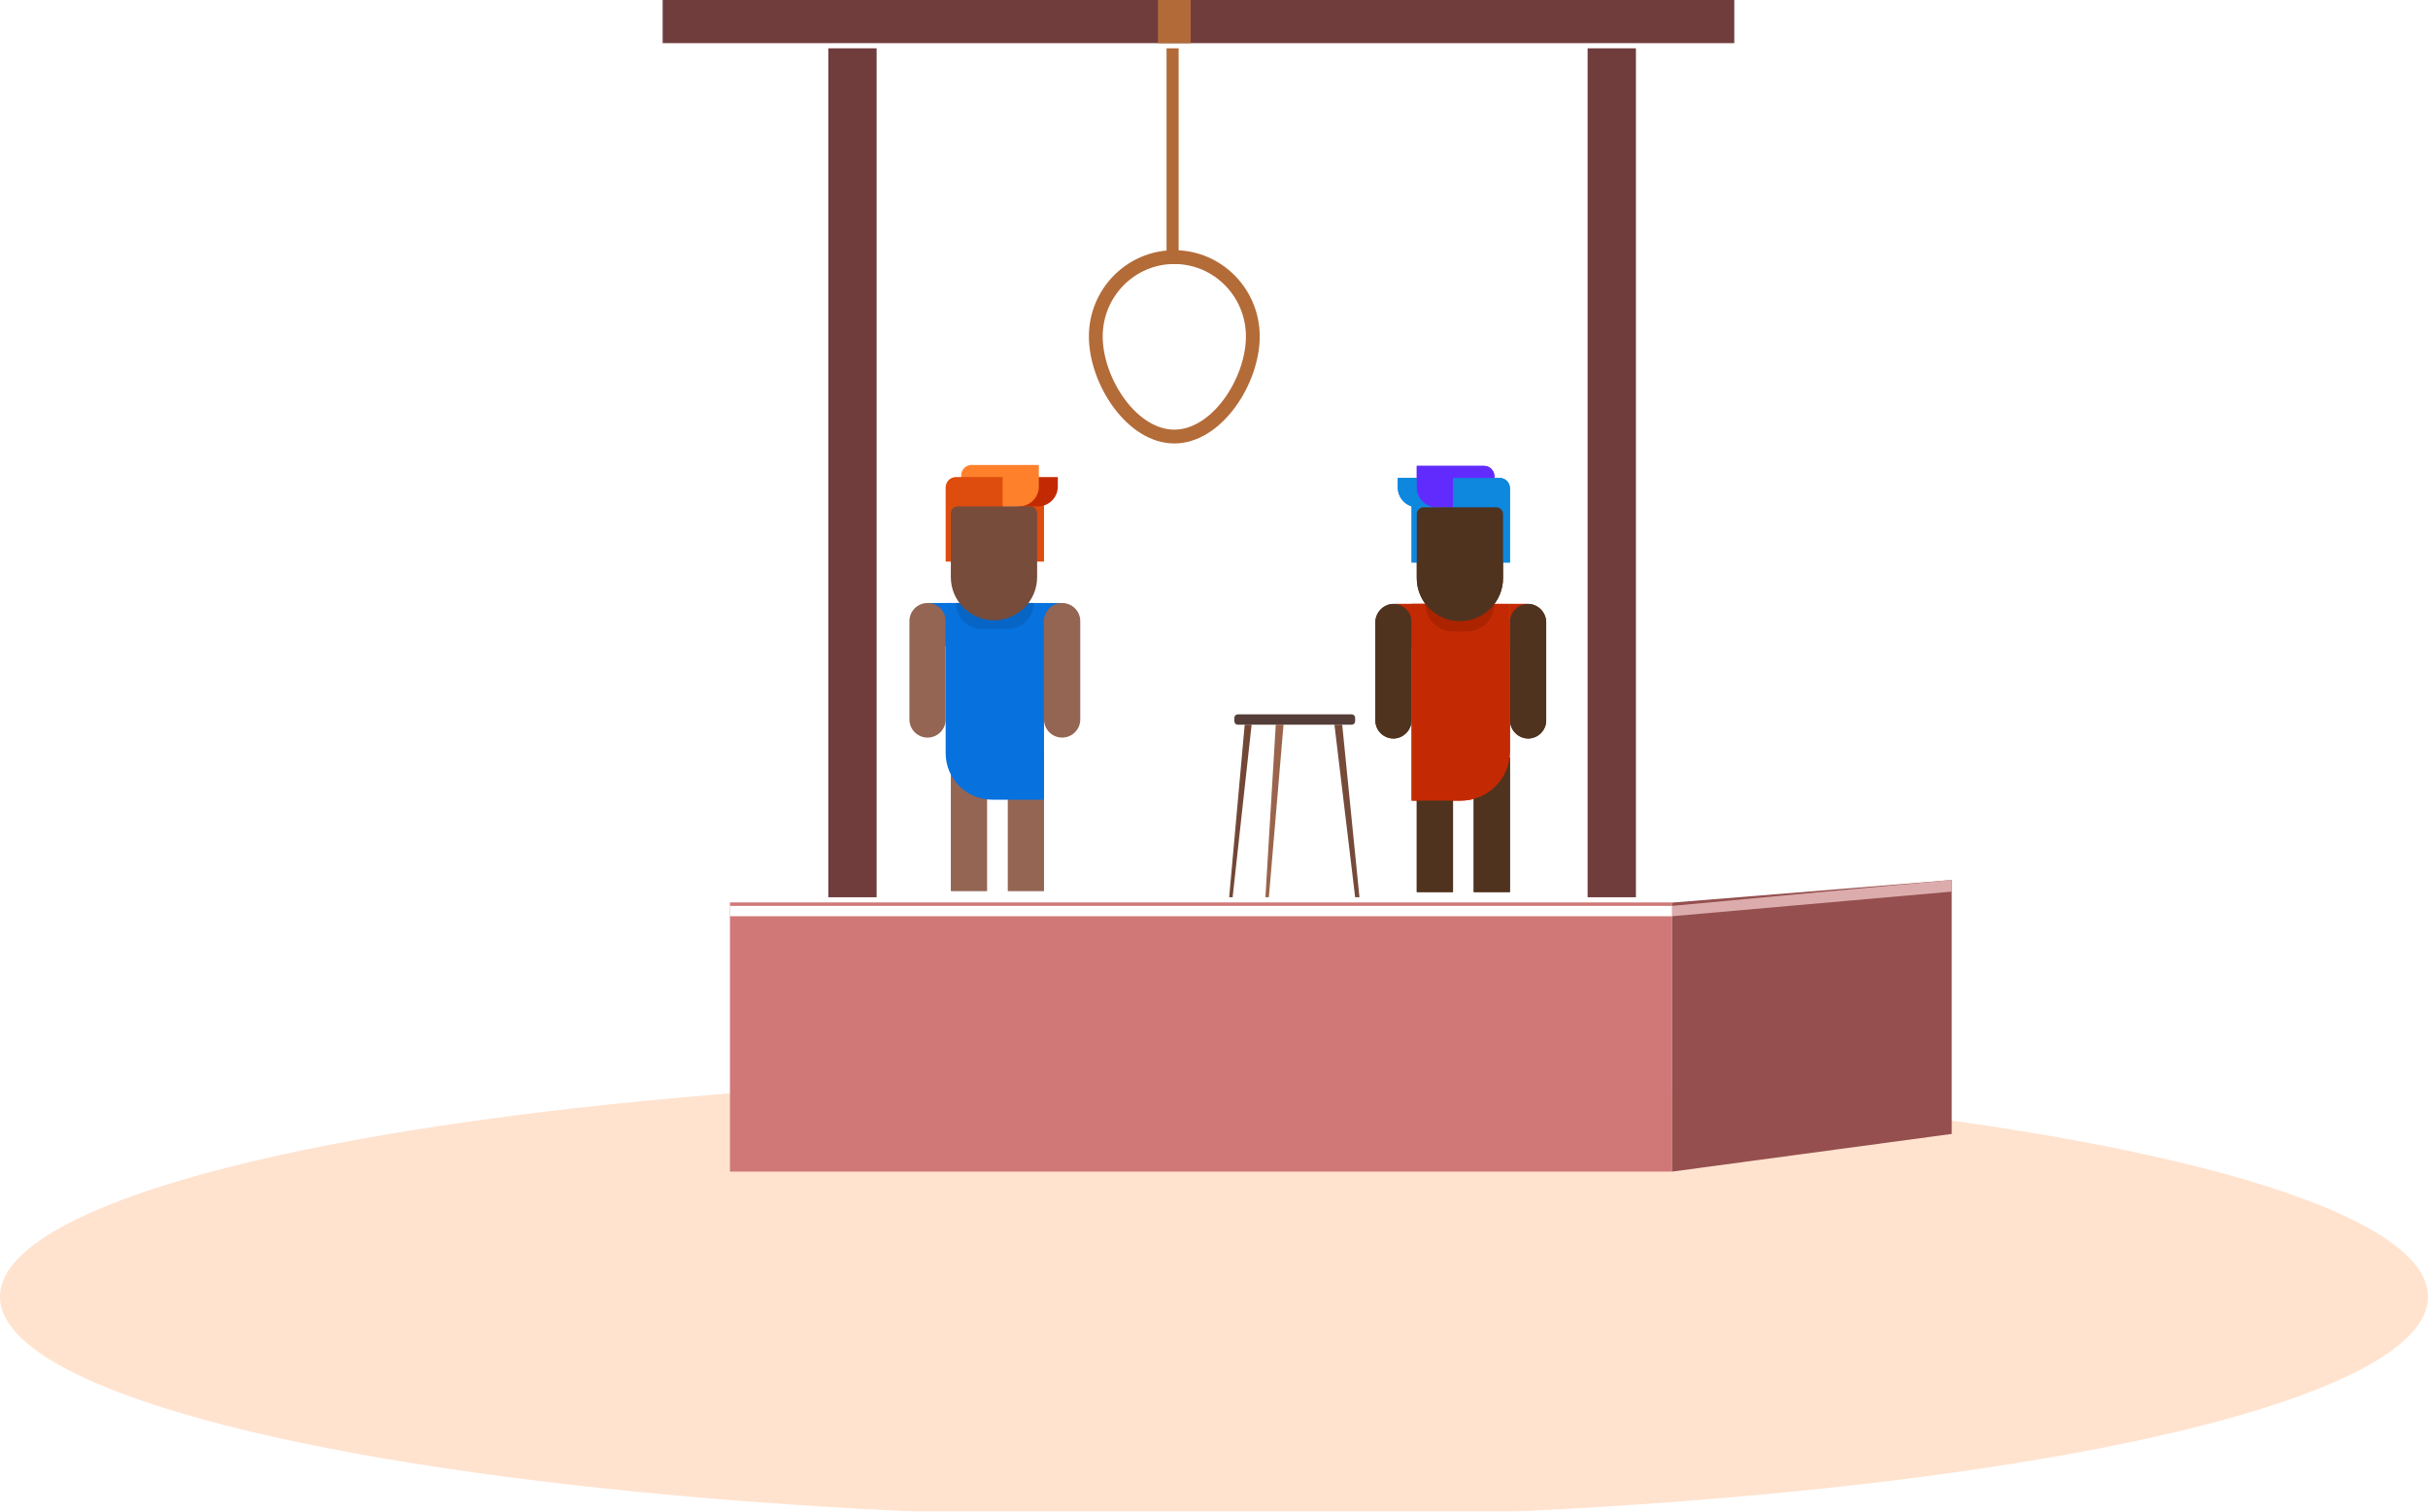 <svg viewBox="0 0 1407 876" fill="none" xmlns="http://www.w3.org/2000/svg">
<g clip-path="url(#clip0_124_124)">
<path d="M833 293H818V326H833V293Z" fill="#0E87DE"/>
<path d="M885 350H875V375H885V350Z" fill="#C32A03"/>
<path d="M896 360.5C896 354.701 891.299 350 885.5 350C879.701 350 875 354.701 875 360.5V417.5C875 423.299 879.701 428 885.5 428C891.299 428 896 423.299 896 417.5V360.5Z" fill="#4F331F"/>
<path d="M808 350H835V375H808V350Z" fill="#C32A03"/>
<path d="M818 417.5C818 423.299 813.299 428 807.5 428C801.701 428 797 423.299 797 417.5V360.5C797 354.701 801.701 350 807.5 350C813.299 350 818 354.701 818 360.5V417.5Z" fill="#4F331F"/>
<path d="M875 439H854V517H875V439Z" fill="#4F331F"/>
<path d="M842 439H821V517H842V439Z" fill="#4F331F"/>
<path d="M818 350H875V435.5C875 451.24 862.24 464 846.5 464H818V350Z" fill="#C32A03"/>
<path d="M810 277H849C852.314 277 855 279.686 855 283V294H821.5C815.149 294 810 288.851 810 282.5V277Z" fill="#0E87DE"/>
<path d="M821 270H860C863.314 270 866 272.686 866 276V294H832.5C826.149 294 821 288.851 821 282.5V270Z" fill="#622BFE"/>
<path d="M826 350H866C866 358.837 858.837 366 850 366H842C833.163 366 826 358.837 826 350Z" fill="#AC2300"/>
<path d="M842 277H869C872.314 277 875 279.686 875 283V326H853.5C847.149 326 842 320.851 842 314.5V277Z" fill="#0E87DE"/>
<path d="M821 298C821 295.791 822.791 294 825 294H867C869.209 294 871 295.791 871 298V335C871 348.807 859.807 360 846 360C832.193 360 821 348.807 821 335V298Z" fill="#4F331F"/>
<path d="M726 195C726 207.843 720.803 222.521 712.292 233.969C703.752 245.455 692.429 253 680.5 253C668.571 253 657.248 245.455 648.708 233.969C640.197 222.521 635 207.843 635 195C635 169.557 655.409 149 680.5 149C705.591 149 726 169.557 726 195Z" stroke="#B36B38" stroke-width="8"/>
<path d="M590 292.471H605V325.471H590V292.471Z" fill="#DE4C0E"/>
<path d="M613 276.471H574C570.686 276.471 568 279.157 568 282.471V293.471H601.5C607.851 293.471 613 288.322 613 281.971V276.471Z" fill="#C32A03"/>
<path d="M602 269.471H563C559.686 269.471 557 272.157 557 275.471V293.471H590.5C596.851 293.471 602 288.322 602 281.971V269.471Z" fill="#FE802B"/>
<path d="M581 276.471H554C550.686 276.471 548 279.157 548 282.471V325.471H569.5C575.851 325.471 581 320.322 581 313.971V276.471Z" fill="#DE4C0E"/>
<path d="M615 349.471H605V374.471H615V349.471Z" fill="#0771DD"/>
<path d="M626 359.971C626 354.172 621.299 349.471 615.5 349.471C609.701 349.471 605 354.172 605 359.971V416.971C605 422.77 609.701 427.471 615.5 427.471C621.299 427.471 626 422.77 626 416.971V359.971Z" fill="#946553"/>
<path d="M538 349.471H565V374.471H538V349.471Z" fill="#0771DD"/>
<path d="M527 359.971C527 354.172 531.701 349.471 537.5 349.471C543.299 349.471 548 354.172 548 359.971V416.971C548 422.77 543.299 427.471 537.5 427.471C531.701 427.471 527 422.77 527 416.971V359.971Z" fill="#946553"/>
<path d="M605 438.471H584V516.471H605V438.471Z" fill="#946553"/>
<path d="M572 438.471H551V516.471H572V438.471Z" fill="#946553"/>
<path d="M548 349.471H605V463.471H575C560.088 463.471 548 451.383 548 436.471V349.471Z" fill="#0771DD"/>
<path d="M554 349.471H599C599 357.755 592.284 364.471 584 364.471H569C560.716 364.471 554 357.755 554 349.471Z" fill="#0765C5"/>
<path d="M551 297.471C551 295.262 552.791 293.471 555 293.471H597C599.209 293.471 601 295.262 601 297.471V334.471C601 348.278 589.807 359.471 576 359.471C562.193 359.471 551 348.278 551 334.471V297.471Z" fill="#774C3B"/>
<path d="M721.293 420H725.293L714.293 520H712.293L721.293 420Z" fill="#724736"/>
<path d="M739.293 420H743.793L735.293 520H733.293L739.293 420Z" fill="#9A644C"/>
<path d="M773.293 420H777.793L787.793 520H785.293L773.293 420Z" fill="#754A39"/>
<path d="M783.293 414H717.293C716.188 414 715.293 414.895 715.293 416V418C715.293 419.105 716.188 420 717.293 420H783.293C784.398 420 785.293 419.105 785.293 418V416C785.293 414.895 784.398 414 783.293 414Z" fill="#553E39"/>
<rect x="818" y="293" width="15" height="33" fill="#0E87DE"/>
<rect x="875" y="350" width="10" height="25" fill="#C32A03"/>
<rect x="875" y="350" width="21" height="78" rx="10.5" fill="#4F331F"/>
<rect width="27" height="25" transform="matrix(-1 0 0 1 835 350)" fill="#C32A03"/>
<rect width="21" height="78" rx="10.5" transform="matrix(1 0 0 -1 797 428)" fill="#4F331F"/>
<rect x="854" y="439" width="21" height="78" fill="#4F331F"/>
<path d="M842 439H821V517H842V439Z" fill="#4F331F"/>
<path d="M818 350H875V435.5C875 451.24 862.24 464 846.5 464H818V350Z" fill="#C32A03"/>
<path d="M810 277H849C852.314 277 855 279.686 855 283V294H821.5C815.149 294 810 288.851 810 282.5V277Z" fill="#0E87DE"/>
<path d="M821 270H860C863.314 270 866 272.686 866 276V294H832.5C826.149 294 821 288.851 821 282.5V270Z" fill="#622BFE"/>
<path d="M826 350H866V350C866 358.837 858.837 366 850 366H842C833.163 366 826 358.837 826 350V350Z" fill="#AC2300"/>
<path d="M842 277H869C872.314 277 875 279.686 875 283V326H853.5C847.149 326 842 320.851 842 314.5V277Z" fill="#0E87DE"/>
<path d="M821 298C821 295.791 822.791 294 825 294H867C869.209 294 871 295.791 871 298V335C871 348.807 859.807 360 846 360V360C832.193 360 821 348.807 821 335V298Z" fill="#4F331F"/>
<g filter="url(#filter0_i_124_124)">
<ellipse cx="703.5" cy="747.5" rx="703.5" ry="128.5" fill="#FFE3CF"/>
</g>
<rect x="423" y="523" width="546" height="156" fill="#D07878"/>
<path d="M969 523.096L1131 510V657.173L969 679V523.096Z" fill="#954F4F"/>
<g filter="url(#filter1_d_124_124)">
<rect x="423" y="521" width="546" height="6" fill="white"/>
</g>
<g filter="url(#filter2_d_124_124)">
<path d="M969 521L1131.03 505.942L1131.02 512.727L969 527L969 521Z" fill="#DCACAC"/>
</g>
<g filter="url(#filter3_i_124_124)">
<path d="M924 28H952V520H924V28Z" fill="#703C3C"/>
</g>
<g filter="url(#filter4_i_124_124)">
<path d="M388 28V0L1009 0V28L388 28Z" fill="#703C3C"/>
</g>
<g filter="url(#filter5_i_124_124)">
<path d="M484 28H512V520H484V28Z" fill="#703C3C"/>
</g>
<g filter="url(#filter6_di_124_124)">
<rect x="670" width="19" height="28" fill="#B26B38"/>
</g>
<rect x="676" y="28" width="7" height="125" fill="#B26B38"/>
</g>
<defs>
<filter id="filter0_i_124_124" x="0" y="619" width="1407" height="261" filterUnits="userSpaceOnUse" color-interpolation-filters="sRGB">
<feFlood flood-opacity="0" result="BackgroundImageFix"/>
<feBlend mode="normal" in="SourceGraphic" in2="BackgroundImageFix" result="shape"/>
<feColorMatrix in="SourceAlpha" type="matrix" values="0 0 0 0 0 0 0 0 0 0 0 0 0 0 0 0 0 0 127 0" result="hardAlpha"/>
<feOffset dy="4"/>
<feGaussianBlur stdDeviation="2"/>
<feComposite in2="hardAlpha" operator="arithmetic" k2="-1" k3="1"/>
<feColorMatrix type="matrix" values="0 0 0 0 0 0 0 0 0 0 0 0 0 0 0 0 0 0 0.25 0"/>
<feBlend mode="normal" in2="shape" result="effect1_innerShadow_124_124"/>
</filter>
<filter id="filter1_d_124_124" x="419" y="521" width="554" height="14" filterUnits="userSpaceOnUse" color-interpolation-filters="sRGB">
<feFlood flood-opacity="0" result="BackgroundImageFix"/>
<feColorMatrix in="SourceAlpha" type="matrix" values="0 0 0 0 0 0 0 0 0 0 0 0 0 0 0 0 0 0 127 0" result="hardAlpha"/>
<feOffset dy="4"/>
<feGaussianBlur stdDeviation="2"/>
<feComposite in2="hardAlpha" operator="out"/>
<feColorMatrix type="matrix" values="0 0 0 0 0 0 0 0 0 0 0 0 0 0 0 0 0 0 0.25 0"/>
<feBlend mode="normal" in2="BackgroundImageFix" result="effect1_dropShadow_124_124"/>
<feBlend mode="normal" in="SourceGraphic" in2="effect1_dropShadow_124_124" result="shape"/>
</filter>
<filter id="filter2_d_124_124" x="965" y="505.942" width="170.029" height="29.058" filterUnits="userSpaceOnUse" color-interpolation-filters="sRGB">
<feFlood flood-opacity="0" result="BackgroundImageFix"/>
<feColorMatrix in="SourceAlpha" type="matrix" values="0 0 0 0 0 0 0 0 0 0 0 0 0 0 0 0 0 0 127 0" result="hardAlpha"/>
<feOffset dy="4"/>
<feGaussianBlur stdDeviation="2"/>
<feComposite in2="hardAlpha" operator="out"/>
<feColorMatrix type="matrix" values="0 0 0 0 0 0 0 0 0 0 0 0 0 0 0 0 0 0 0.25 0"/>
<feBlend mode="normal" in2="BackgroundImageFix" result="effect1_dropShadow_124_124"/>
<feBlend mode="normal" in="SourceGraphic" in2="effect1_dropShadow_124_124" result="shape"/>
</filter>
<filter id="filter3_i_124_124" x="920" y="28" width="32" height="492" filterUnits="userSpaceOnUse" color-interpolation-filters="sRGB">
<feFlood flood-opacity="0" result="BackgroundImageFix"/>
<feBlend mode="normal" in="SourceGraphic" in2="BackgroundImageFix" result="shape"/>
<feColorMatrix in="SourceAlpha" type="matrix" values="0 0 0 0 0 0 0 0 0 0 0 0 0 0 0 0 0 0 127 0" result="hardAlpha"/>
<feOffset dx="-4"/>
<feGaussianBlur stdDeviation="2"/>
<feComposite in2="hardAlpha" operator="arithmetic" k2="-1" k3="1"/>
<feColorMatrix type="matrix" values="0 0 0 0 0 0 0 0 0 0 0 0 0 0 0 0 0 0 0.25 0"/>
<feBlend mode="normal" in2="shape" result="effect1_innerShadow_124_124"/>
</filter>
<filter id="filter4_i_124_124" x="386" y="-2" width="623" height="30" filterUnits="userSpaceOnUse" color-interpolation-filters="sRGB">
<feFlood flood-opacity="0" result="BackgroundImageFix"/>
<feBlend mode="normal" in="SourceGraphic" in2="BackgroundImageFix" result="shape"/>
<feColorMatrix in="SourceAlpha" type="matrix" values="0 0 0 0 0 0 0 0 0 0 0 0 0 0 0 0 0 0 127 0" result="hardAlpha"/>
<feOffset dx="-4" dy="-3"/>
<feGaussianBlur stdDeviation="1"/>
<feComposite in2="hardAlpha" operator="arithmetic" k2="-1" k3="1"/>
<feColorMatrix type="matrix" values="0 0 0 0 0 0 0 0 0 0 0 0 0 0 0 0 0 0 0.25 0"/>
<feBlend mode="normal" in2="shape" result="effect1_innerShadow_124_124"/>
</filter>
<filter id="filter5_i_124_124" x="480" y="28" width="32" height="492" filterUnits="userSpaceOnUse" color-interpolation-filters="sRGB">
<feFlood flood-opacity="0" result="BackgroundImageFix"/>
<feBlend mode="normal" in="SourceGraphic" in2="BackgroundImageFix" result="shape"/>
<feColorMatrix in="SourceAlpha" type="matrix" values="0 0 0 0 0 0 0 0 0 0 0 0 0 0 0 0 0 0 127 0" result="hardAlpha"/>
<feOffset dx="-4"/>
<feGaussianBlur stdDeviation="2"/>
<feComposite in2="hardAlpha" operator="arithmetic" k2="-1" k3="1"/>
<feColorMatrix type="matrix" values="0 0 0 0 0 0 0 0 0 0 0 0 0 0 0 0 0 0 0.25 0"/>
<feBlend mode="normal" in2="shape" result="effect1_innerShadow_124_124"/>
</filter>
<filter id="filter6_di_124_124" x="668.5" y="-2.5" width="24" height="33" filterUnits="userSpaceOnUse" color-interpolation-filters="sRGB">
<feFlood flood-opacity="0" result="BackgroundImageFix"/>
<feColorMatrix in="SourceAlpha" type="matrix" values="0 0 0 0 0 0 0 0 0 0 0 0 0 0 0 0 0 0 127 0" result="hardAlpha"/>
<feOffset dx="1"/>
<feGaussianBlur stdDeviation="1.25"/>
<feComposite in2="hardAlpha" operator="out"/>
<feColorMatrix type="matrix" values="0 0 0 0 0 0 0 0 0 0 0 0 0 0 0 0 0 0 0.25 0"/>
<feBlend mode="normal" in2="BackgroundImageFix" result="effect1_dropShadow_124_124"/>
<feBlend mode="normal" in="SourceGraphic" in2="effect1_dropShadow_124_124" result="shape"/>
<feColorMatrix in="SourceAlpha" type="matrix" values="0 0 0 0 0 0 0 0 0 0 0 0 0 0 0 0 0 0 127 0" result="hardAlpha"/>
<feOffset dy="-3"/>
<feGaussianBlur stdDeviation="0.8"/>
<feComposite in2="hardAlpha" operator="arithmetic" k2="-1" k3="1"/>
<feColorMatrix type="matrix" values="0 0 0 0 0 0 0 0 0 0 0 0 0 0 0 0 0 0 0.25 0"/>
<feBlend mode="normal" in2="shape" result="effect2_innerShadow_124_124"/>
</filter>
<clipPath id="clip0_124_124">
<rect width="1407" height="876" fill="white"/>
</clipPath>
</defs>
</svg>
